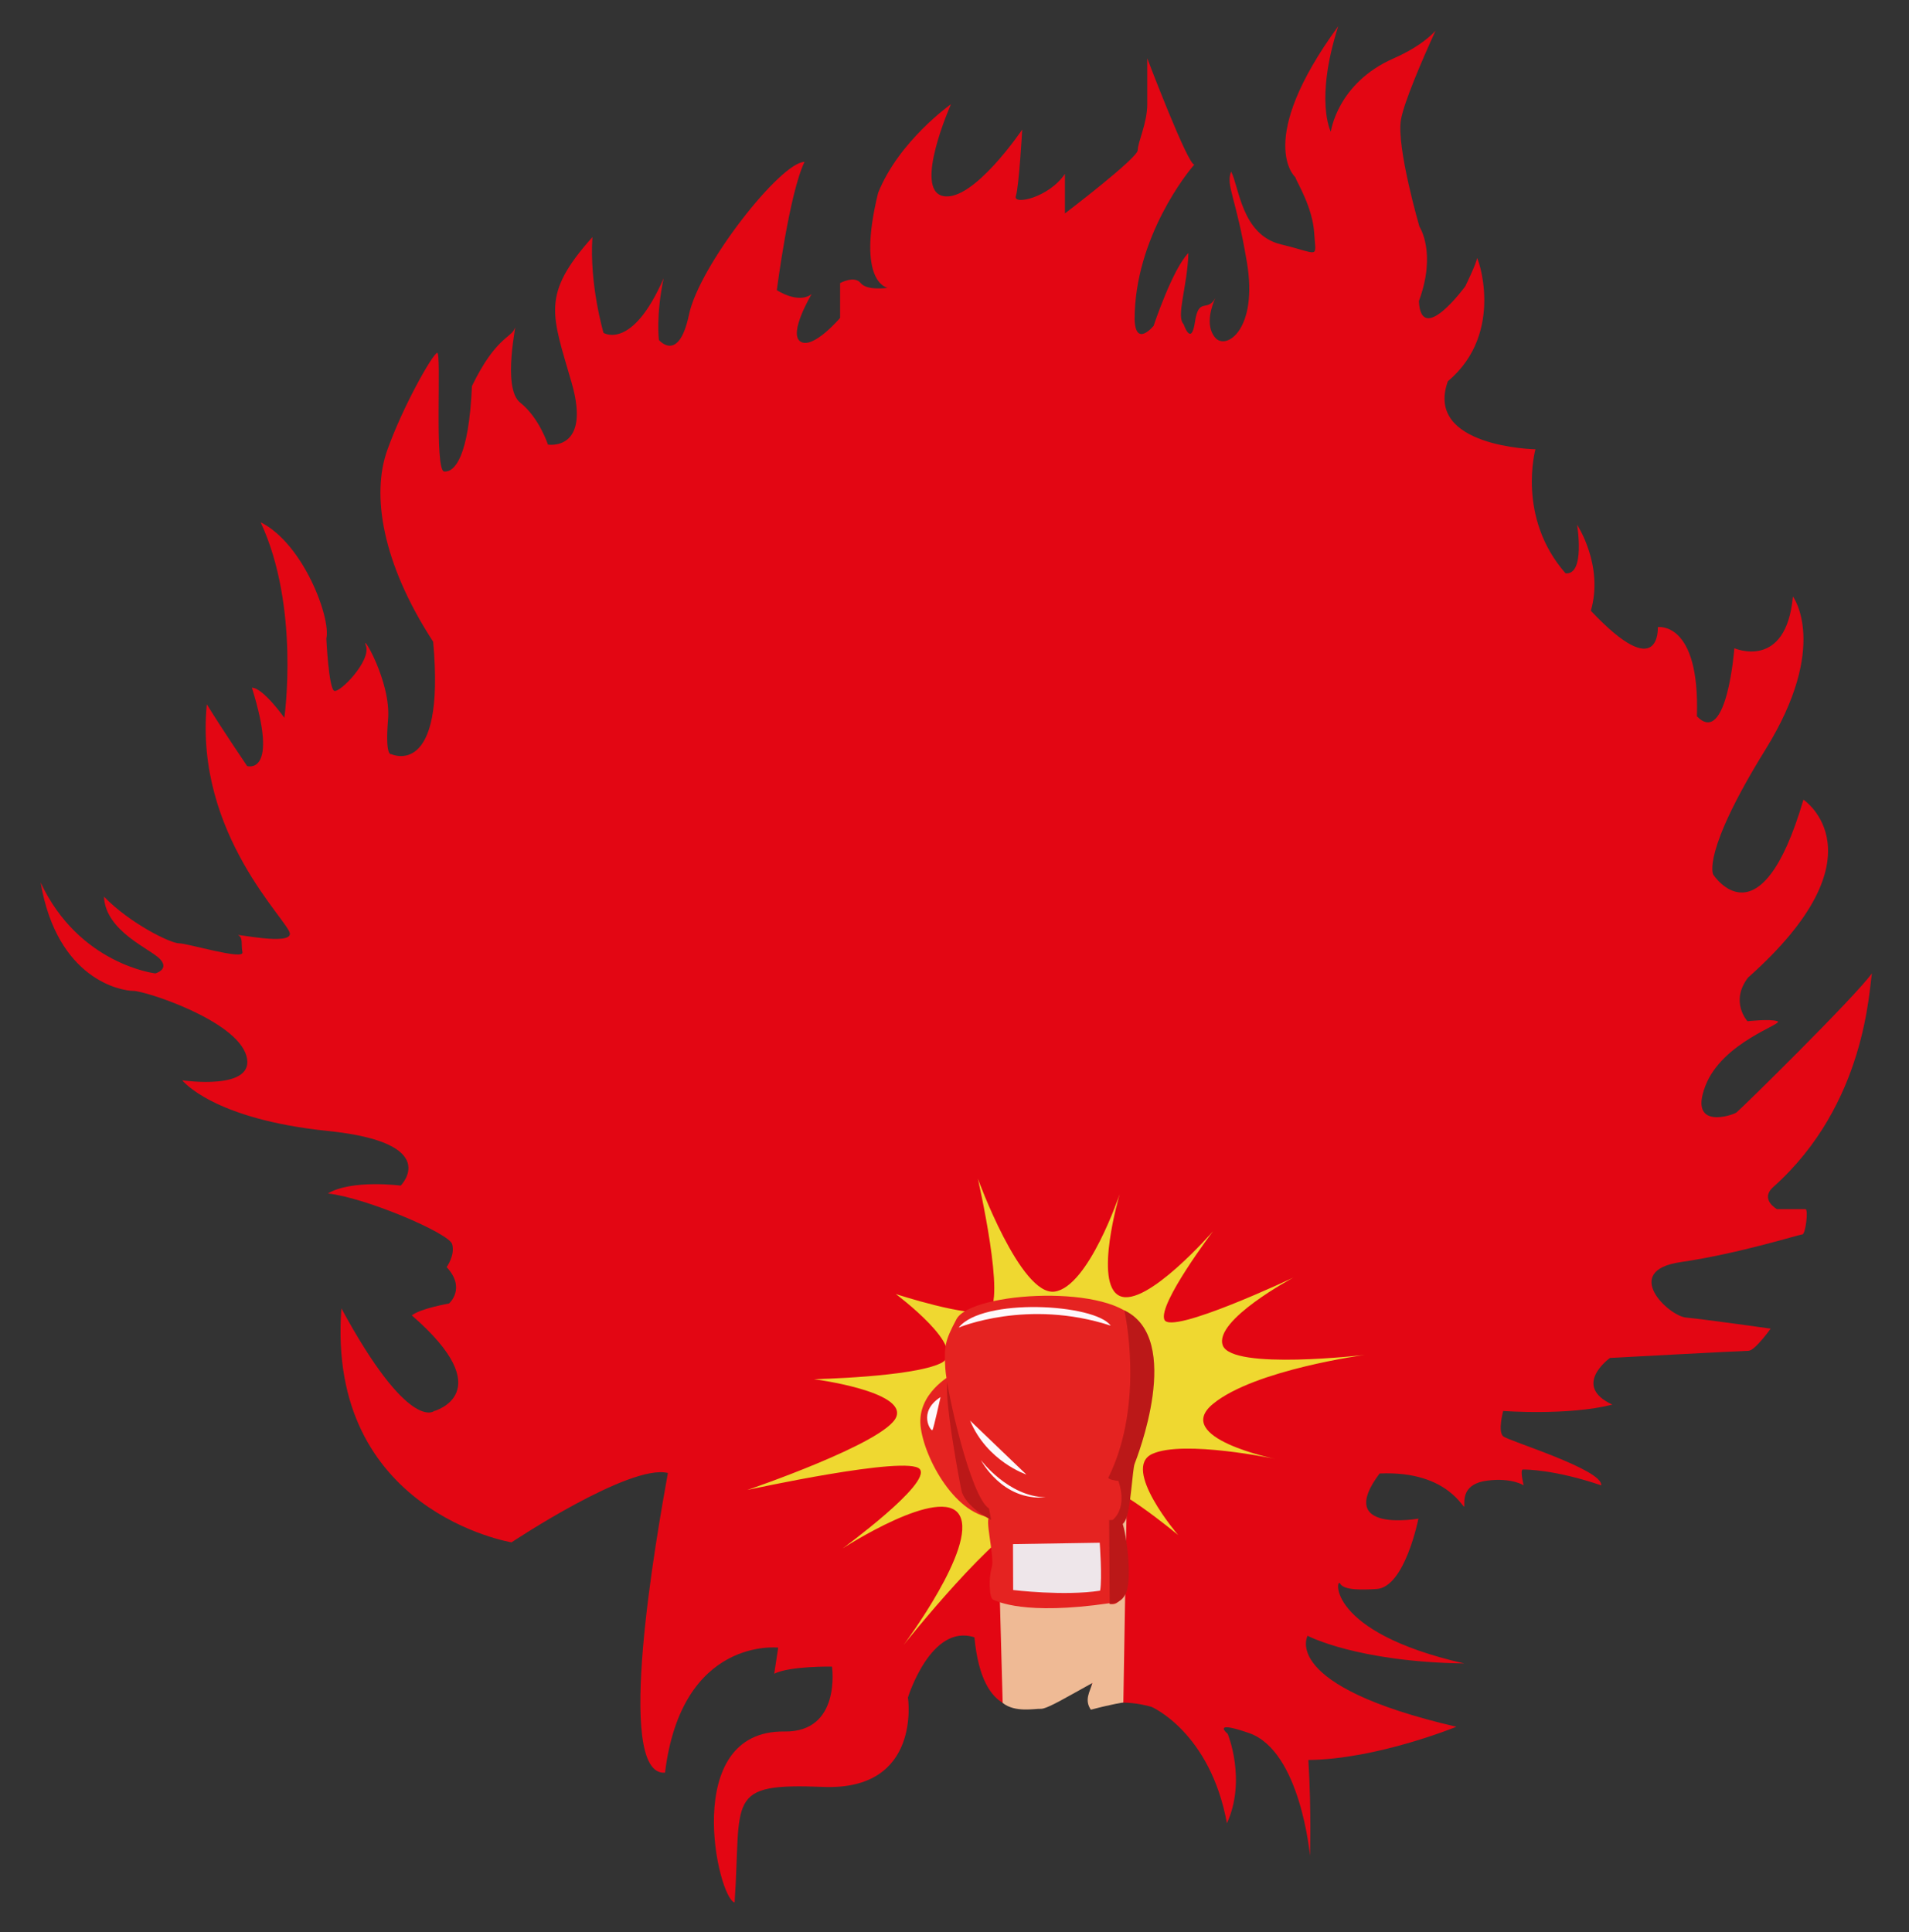 <?xml version="1.0" encoding="utf-8"?>
<!-- Generator: Adobe Illustrator 23.0.2, SVG Export Plug-In . SVG Version: 6.00 Build 0)  -->
<svg version="1.1" id="Calque_1" xmlns="http://www.w3.org/2000/svg" xmlns:xlink="http://www.w3.org/1999/xlink" x="0px" y="0px"
	 viewBox="0 0 345.96 350.11" style="enable-background:new 0 0 345.96 350.11;" xml:space="preserve">
<rect x="0" y="0" width="345.96" height="350.11" fill="#333333" stroke="none"/>
<style type="text/css">
	.st0{fill:#E30613;}
	.st1{fill:#EFD830;}
	.st2{fill:#EFBA95;}
	.st3{fill:#E52321;}
	.st4{fill:#BB1818;}
	.st5{fill:#FEF8FB;}
	.st6{fill:#EEE6EA;}
</style>
<g>
	<g>
		<path class="st0" d="M327.2,219.12c-0.57,0-5.16,0-5.16,0s-3.19-1.76-0.67-4.02c16.88-15.07,17.33-36.04,17.88-38.73
			c-3.16,4.4-23.9,24.76-24.57,25.24s-8.7,3.25-5.64-4.78s14.34-11.28,13.1-11.76c-1.24-0.48-5.45,0-5.45,0s-3.25-3.54,0.1-7.91
			c25.05-22.25,10.04-32.25,10.04-32.25c-7.84,26.77-16.35,13.58-16.35,13.58s-2.2-3.82,9.47-22.66
			c11.67-18.84,4.97-27.73,4.97-27.73c-1.24,13.48-10.61,9.37-10.61,9.37s-1.34,17.98-6.79,12.33c0.57-17.31-7.08-16.16-7.08-16.16
			s0.57,10.52-12.14-2.96c2.39-8.22-2.49-15.59-2.49-15.59s1.53,9.18-2.1,8.8c-8.89-10.14-5.45-22.47-5.45-22.47
			s-20.18-0.38-15.87-12.33c10.59-8.86,5.26-23.04,5.26-22.28s-2.1,5.07-2.1,5.07s-8.03,11-8.41,2.68c3.25-8.8,0.1-13.48,0.1-13.48
			s-4.21-14.44-3.35-19.41c0.54-3.11,3.85-10.84,6.26-16.09c-1.49,1.59-3.85,3.35-7.59,5c-10.23,4.49-11.38,13.29-11.38,13.29
			s-2.96-5.64,1.34-19.12c-15.2,20.84-7.79,27.35-7.79,27.35c0.29,0.93,3.16,5.45,3.44,10.18c0.29,4.73,1.15,3.73-6.02,2.01
			c-7.17-1.72-7.6-10.52-9.04-13.2c-1,2.58,0.86,4.45,2.87,16.49c2.01,12.05-3.72,15.95-5.74,13.63c-1.99-2.3-0.51-6.09,0.01-7.19
			c0,0.01,0,0.01-0.01,0.01c-1.43,2.63-3.01-0.29-3.68,4.3c-0.67,4.59-2.05,0.43-2.05,0.43c-1.43-1.43,0.67-6.74,0.86-12.91
			c-2.87,2.87-6.31,13.2-6.31,13.2s-3.26,4-3.44-1.15c0-14.89,9.75-26.92,10.84-28.08c-1.09,0.37-8.55-19.25-8.55-19.25
			s0,4.88,0,8.32c0,3.44-1.72,6.88-1.72,8.32s-13.2,11.47-13.2,11.47v-7.17c-2.87,4.3-9.47,5.74-8.89,4.02
			c0.57-1.72,1.15-12.05,1.15-12.05s-8.89,13.2-14.34,12.05s1.43-16.64,1.43-16.64s-9.41,6.61-13.2,16.06
			c-4.02,16.35,1.72,17.21,1.72,17.21s-3.73,0.57-4.88-0.86s-3.73,0-3.73,0v6.31c0,0-4.88,5.74-7.17,4.3
			c-2.29-1.43,2.01-8.61,2.01-8.61c-2.44,1.86-6.31-0.72-6.31-0.72s2.24-17.5,5.02-23.24c-4.3,0-19.08,18.79-20.94,27.68
			c-1.86,8.89-5.45,4.59-5.45,4.59s-0.57-4.45,0.86-11.19c-5.74,13.2-10.9,9.9-10.9,9.9s-2.58-8.75-2.01-17.35
			C98,53.46,100.01,56.9,103.6,69.38c3.59,12.48-4.3,11.19-4.3,11.19s-1.58-4.88-5.02-7.6c-3.44-2.73-0.43-15.2-1-13.48
			c-0.57,1.72-3.44,1.58-7.75,10.47c-0.57,12.91-3.16,15.63-5.02,15.49c-1.86-0.14-0.43-21.8-1.29-21.51
			c-0.86,0.29-6.17,9.61-9.04,17.64s-1,20.37,8.32,34.71c2.29,25.1-7.6,20.37-7.6,20.37s-1.15,0.57-0.57-6.31
			c0.57-6.88-5.02-16.06-4.02-13.34s-4.73,8.61-5.74,8.18c-1-0.43-1.43-9.47-1.43-9.47c0.86-3.73-4.16-17.21-11.91-21.08
			c7.17,15.35,4.3,35.43,4.3,35.43s-3.87-5.45-5.88-5.45c5.02,16.06-0.86,14.2-0.86,14.2s-4.3-6.31-7.31-11.19
			c-2.29,23.67,15.06,39.44,15.06,41.59c0,2.15-10.18-0.14-9.32,0.29c0.86,0.43,0.43,1.58,0.72,3.06c0.29,1.48-9.9-1.62-11.47-1.62
			c-1.58,0-8.89-3.59-13.63-8.46c0.29,6.31,8.46,9.47,10.18,11.33c1.72,1.86-0.86,2.58-0.86,2.58s-13.85-1.6-20.8-16.49
			c3.01,17.64,14.63,19.65,16.78,19.65c2.15,0,18.65,5.31,20.51,11.76c1.86,6.45-11.62,4.45-11.62,4.45s5.45,7.03,26.39,9.18
			c20.94,2.15,13.2,9.9,13.2,9.9s-8.89-1.15-13.2,1.43c6.74,0.72,21.94,7.17,22.52,9.18c0.57,2.01-1,4.16-1,4.16
			c3.59,3.87,0.43,6.6,0.43,6.6s-5.16,0.89-6.74,2.15c16.21,14.06,4.02,17.35,4.02,17.35s-4.59,3.87-16.78-18.62
			C59.13,273.97,92.7,279.5,92.7,279.5s21.46-14.29,28.34-12.57c-2.01,11.19-9.84,55.03-0.52,54.31
			c3.01-24.67,20.51-22.66,20.51-22.66l-0.72,4.73c2.87-1.43,10.47-1.29,10.47-1.29s1.72,11.9-8.61,11.76
			c-18.94-0.26-12.1,30.26-9.04,30.98c1.29-18.93-1.86-21.66,16.06-20.94c17.93,0.72,15.35-16.21,15.35-16.21s4.16-13.48,12.05-10.9
			c1.43,15.06,9.04,12.76,11.62,12.76s10.47-6.6,10.47-6.6s-1.97,4.01-0.43,6.6c4.73-2.01,10.47-0.14,10.47-0.14
			s10.61,4.59,13.63,21.08c3.59-7.89,0.14-16.21,0.14-16.21s-3.16-2.58,3.87-0.14c9.35,3.25,11.04,22.23,11.04,22.23
			s0.29-7.75-0.29-17.35c12.48-0.14,26.82-6.02,26.82-6.02c-32.13-7.46-26.96-16.49-26.96-16.49s8.89,4.73,28.4,5.02
			c-25.24-5.74-23.24-15.78-22.52-14.49c0.72,1.29,4.16,1.14,6.6,1c5.16-0.29,7.6-12.76,7.6-12.76s-15.25,2.73-7.03-8.18
			c12.76-0.57,15.35,7.03,15.35,5.88c0-1.15-0.29-4.02,4.16-4.59c4.45-0.57,6.6,0.86,6.6,0.86s-0.72-2.87-0.14-2.87
			c0.57,0,5.74,0,14.2,2.87c0.29-2.87-16.78-8.03-17.78-8.89c-1-0.86,0-4.59,0-4.59s11.76,0.89,19.79-1.15
			c-7.46-3.44-0.43-8.46-0.43-8.46s23.95-1.29,25.1-1.29s4.02-4.02,4.02-4.02s-12.19-1.72-15.35-2.01c-3.16-0.29-11.76-8.46-1-10.04
			s21.51-5.02,22.09-5.02C327.2,223.71,327.77,219.12,327.2,219.12z"/>
	</g>
</g>
<path class="st0" d="M283.2,184.32"/>
<path class="st1" d="M177.21,213.59c0,0,7.75,21.32,13.91,20.47c6.16-0.86,11.8-17.67,11.8-17.67s-4.82,16.29,0.01,18.46
	c4.83,2.17,16.92-11.75,16.92-11.75s-10.03,13.23-8.83,16.06c1.2,2.83,23.36-7.63,23.36-7.63s-14.46,7.72-12.78,12.28
	c1.68,4.56,25.77,1.72,25.77,1.72s-19.99,2.68-27.53,8.87s11.28,9.98,11.28,9.98s-16.61-3.5-22.29-0.91
	c-5.68,2.59,4.68,14.71,4.68,14.71s-12.54-10.5-15.7-9.33c-3.16,1.16-4.92,16.68-4.92,16.68s-0.45-10.89-6.1-10.07
	c-5.65,0.82-23.01,22.6-23.01,22.6s13.32-17.78,10.12-23.46c-3.19-5.68-21.19,6-21.19,6s16.13-11.77,13.98-14.37
	c-2.15-2.6-31.26,3.78-31.26,3.78s25.07-8.53,26.99-13.22c1.92-4.68-14.91-6.86-14.91-6.86s17.84-0.37,23.02-2.91
	c5.18-2.55-8.19-12.52-8.19-12.52s13.33,4.36,16.71,3.11S177.21,213.59,177.21,213.59z"/>
<path class="st2" d="M181.71,308.59l-1.29-47.1l23.95,0.13l-0.79,46.9c0,0-1.92,0.26-5.89,1.31c-1.23-1.79-0.17-3.25,0.29-4.85
	c-4.44,2.43-8.24,4.76-9.39,4.69C187.65,309.6,183.93,310.42,181.71,308.59z"/>
<path class="st3" d="M201,290.54c0,0,2.12,1.3,3.02-3.45c0.9-4.75-0.77-11.62-0.77-11.62s-22.53,0.23-23.78-0.4s0.85,7.05,0.26,8.98
	c-0.6,1.92-0.46,5.57,0.25,5.84C180.68,290.16,185.57,292.78,201,290.54z"/>
<path class="st3" d="M172.35,249.2c0,0-6.13,3.28-5.52,9.19s6.51,16.59,13.52,16.67C178.64,269.4,172,250.09,172.35,249.2z"/>
<path class="st4" d="M171.87,250.05c-1.2,1.29,2.21,19.77,2.48,20.47c1.21,3.06,5.61,5.08,5.61,5.08S174.5,251.33,171.87,250.05z"/>
<path class="st3" d="M205.09,266.85c-0.07-1.28,6.64-18.34,1.08-27.13c-4.16-7.16-30.15-5.71-32.84-0.65
	c-2.13,4-2.23,4.95-2.02,8.85s4.58,23.4,7.93,25.45c0.55,3.01,0.55,3.01,0.55,3.01s18.54,0.84,23.33-0.91
	C204.38,271.88,205.09,266.85,205.09,266.85z"/>
<path class="st4" d="M203.76,237.46c0,0,3.79,16.65-2.83,30.18c-0.51,0.49,1.75,0.74,1.75,0.74s1.83,4.61-1.09,7.12
	c-0.33,1.37,1.52,1.81,2.42-0.11s1.23-9.11,1.61-10.11S214.55,242.61,203.76,237.46z"/>
<path class="st4" d="M201.01,275.47l0.09,15.21c0,0,1.93-0.01,2.77-1.64c1.59-2.31,0.07-12.86-0.67-13.34
	C202.64,275.34,201.01,275.47,201.01,275.47z"/>
<path class="st5" d="M173.73,240.59c0,0,12.46-5.29,27.56-0.36C198.41,236.24,178.01,235.12,173.73,240.59z"/>
<path class="st5" d="M175.8,257.43l10.2,9.78C186,267.21,178.88,264.84,175.8,257.43z"/>
<path class="st5" d="M177.78,264.61c0,0,3.84,7.45,11.72,6.73C182.72,271.21,177.78,264.61,177.78,264.61z"/>
<path class="st6" d="M183.58,279.82l0.03,8.32c0,0,9.23,1.13,15.76,0.12c0.41-2.2-0.07-8.69-0.07-8.69L183.58,279.82z"/>
<path class="st5" d="M170.45,253.18c0,0-1.22,5.53-1.45,5.96S166.2,255.89,170.45,253.18z"/>
<path class="st3" d="M212.12,292.06"/>
</svg>
